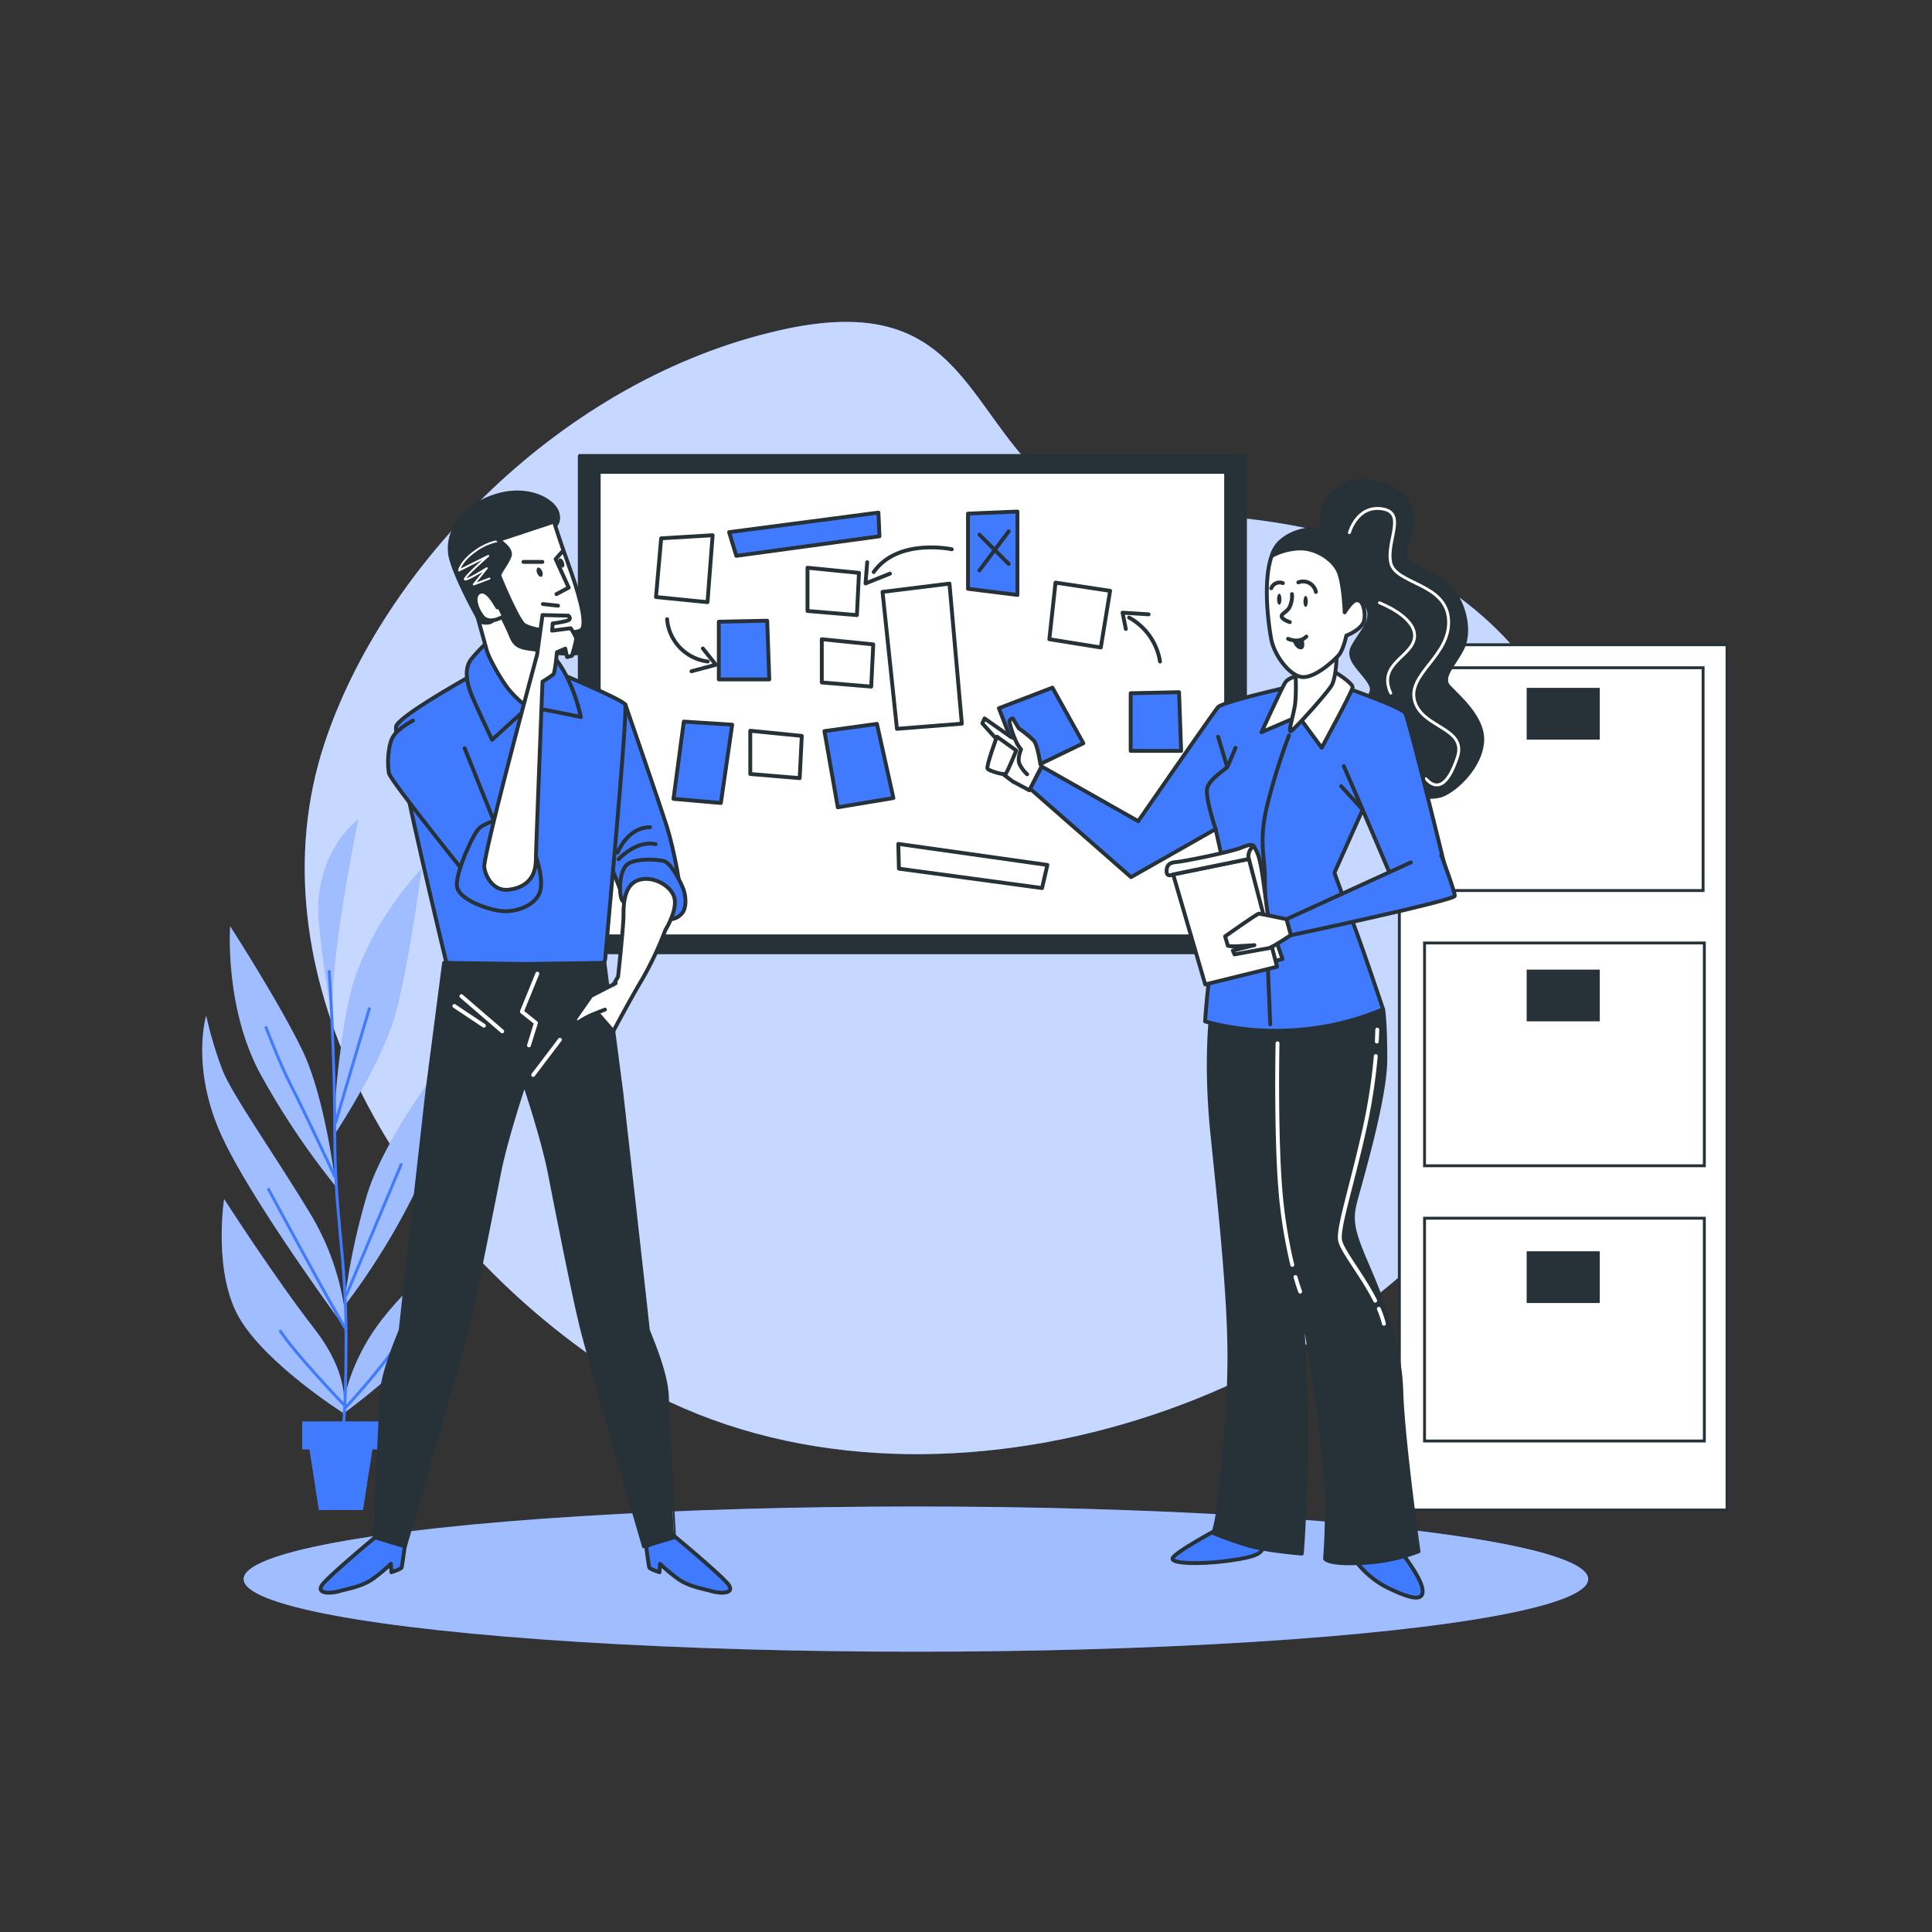 <svg xmlns="http://www.w3.org/2000/svg" viewBox="0 0 500 500"><rect x="0" y="0" width="500" height="500" fill="#333333" stroke="none"/><g id="freepik--background-simple--inject-176"><path d="M392.39,168.27c34.91,41,19.7,100.69-10.06,140.57C337.46,369,227.33,401.19,156,353c-54.13-36.57-91.13-102.45-72.07-160.45,15-45.67,61.32-94.45,118.24-107.16,44.64-10,46.82,18.13,67.51,38.07,8.51,8.2,23,8.35,34.9,9.2,18.71,1.33,36.94,2.88,53.71,10.6C372.78,149.91,384,158.46,392.39,168.27Z" style="fill:#407BFF"></path><path d="M392.39,168.27c34.91,41,19.7,100.69-10.06,140.57C337.46,369,227.33,401.19,156,353c-54.13-36.57-91.13-102.45-72.07-160.45,15-45.67,61.32-94.45,118.24-107.16,44.64-10,46.82,18.13,67.51,38.07,8.51,8.2,23,8.35,34.9,9.2,18.71,1.33,36.94,2.88,53.71,10.6C372.78,149.91,384,158.46,392.39,168.27Z" style="fill:#fff;opacity:0.7"></path></g><g id="freepik--Ground--inject-176"><ellipse cx="237.04" cy="408.67" rx="173.99" ry="18.79" style="fill:#407BFF"></ellipse><ellipse cx="237.04" cy="408.67" rx="173.99" ry="18.79" style="fill:#fff;opacity:0.5"></ellipse></g><g id="freepik--file-cabinet--inject-176"><rect x="362.15" y="166.86" width="84.81" height="223.93" style="fill:#fff;stroke:#263238;stroke-miterlimit:10;stroke-width:0.75px"></rect><rect x="368.35" y="172.81" width="72.41" height="57.66" style="fill:none;stroke:#263238;stroke-miterlimit:10;stroke-width:0.75px"></rect><rect x="368.67" y="244.04" width="72.41" height="57.66" style="fill:none;stroke:#263238;stroke-miterlimit:10;stroke-width:0.75px"></rect><rect x="368.67" y="315.27" width="72.41" height="57.66" style="fill:none;stroke:#263238;stroke-miterlimit:10;stroke-width:0.75px"></rect><rect x="395.1" y="178.02" width="18.92" height="13.39" style="fill:#263238"></rect><rect x="395.1" y="250.93" width="18.92" height="13.39" style="fill:#263238"></rect><rect x="395.1" y="323.83" width="18.92" height="13.39" style="fill:#263238"></rect></g><g id="freepik--Board--inject-176"><rect x="150.05" y="118" width="172.15" height="128.45" style="fill:#263238;stroke:#263238;stroke-linecap:round;stroke-linejoin:round"></rect><rect x="154.95" y="122.11" width="162.37" height="120.22" style="fill:#fff;stroke:#263238;stroke-linecap:round;stroke-linejoin:round"></rect><polygon points="171.11 139.32 169.77 154.51 183.1 155.84 184.43 138.52 171.11 139.32" style="fill:#fff;stroke:#263238;stroke-linecap:round;stroke-linejoin:round"></polygon><polygon points="212.68 165.43 212.68 176.63 225.47 177.69 226 166.77 212.68 165.43" style="fill:#fff;stroke:#263238;stroke-linecap:round;stroke-linejoin:round"></polygon><polygon points="208.98 146.93 208.98 158.12 221.77 159.19 222.3 148.26 208.98 146.93" style="fill:#fff;stroke:#263238;stroke-linecap:round;stroke-linejoin:round"></polygon><polygon points="194.17 189.12 194.17 200.31 206.96 201.38 207.5 190.45 194.17 189.12" style="fill:#fff;stroke:#263238;stroke-linecap:round;stroke-linejoin:round"></polygon><polygon points="188.69 137.72 227.34 132.66 227.6 138.79 190.56 143.85 188.69 137.72" style="fill:#407BFF;stroke:#263238;stroke-linecap:round;stroke-linejoin:round"></polygon><polygon points="232.48 218.4 271.06 223.85 269.68 229.83 232.64 224.81 232.48 218.4" style="fill:#fff;stroke:#263238;stroke-linecap:round;stroke-linejoin:round"></polygon><polygon points="186.03 160.9 186.03 175.83 199.09 175.83 198.55 160.64 186.03 160.9" style="fill:#407BFF;stroke:#263238;stroke-linecap:round;stroke-linejoin:round"></polygon><polygon points="292.62 179.41 292.62 194.33 305.68 194.33 305.14 179.14 292.62 179.41" style="fill:#407BFF;stroke:#263238;stroke-linecap:round;stroke-linejoin:round"></polygon><polygon points="250.52 132.92 250.52 152.38 263.31 153.97 263.31 132.39 250.52 132.92" style="fill:#407BFF;stroke:#263238;stroke-linecap:round;stroke-linejoin:round"></polygon><polygon points="287.29 152.91 273.17 150.78 271.57 165.43 284.89 167.57 287.29 152.91" style="fill:#fff;stroke:#263238;stroke-linecap:round;stroke-linejoin:round"></polygon><polygon points="258.51 183.29 264.91 199.81 280.37 192.35 272.37 177.96 258.51 183.29" style="fill:#407BFF;stroke:#263238;stroke-linecap:round;stroke-linejoin:round"></polygon><polygon points="228.4 153.18 232.13 188.62 248.92 187.29 245.72 151.04 228.4 153.18" style="fill:#fff;stroke:#263238;stroke-linecap:round;stroke-linejoin:round"></polygon><polygon points="176.97 186.75 174.3 206.74 186.56 207.81 189.49 187.55 176.97 186.75" style="fill:#407BFF;stroke:#263238;stroke-linecap:round;stroke-linejoin:round"></polygon><polygon points="226.95 187.34 213.36 189.21 216.82 208.93 231.21 206.53 226.95 187.34" style="fill:#407BFF;stroke:#263238;stroke-linecap:round;stroke-linejoin:round"></polygon><path d="M300.21,171.2a15.83,15.83,0,0,0-8-11.37" style="fill:none;stroke:#263238;stroke-linecap:round;stroke-linejoin:round"></path><polyline points="291.36 162.78 290.52 158.56 297.26 158.99" style="fill:none;stroke:#263238;stroke-linecap:round;stroke-linejoin:round"></polyline><line x1="261.05" y1="137.52" x2="253.47" y2="147.62" style="fill:none;stroke:#263238;stroke-linecap:round;stroke-linejoin:round"></line><line x1="253.47" y1="138.36" x2="261.05" y2="145.94" style="fill:none;stroke:#263238;stroke-linecap:round;stroke-linejoin:round"></line><path d="M172.64,160.25a12.05,12.05,0,0,0,10.53,10.95" style="fill:none;stroke:#263238;stroke-linecap:round;stroke-linejoin:round"></path><polyline points="181.9 167.83 185.27 172.04 178.96 173.72" style="fill:none;stroke:#263238;stroke-linecap:round;stroke-linejoin:round"></polyline><path d="M246.32,142.15s-13.9-3-20.21,5.89" style="fill:none;stroke:#263238;stroke-linecap:round;stroke-linejoin:round"></path><polyline points="224.43 145.51 224 150.99 230.32 148.46" style="fill:none;stroke:#263238;stroke-linecap:round;stroke-linejoin:round"></polyline></g><g id="freepik--Plants--inject-176"><path d="M115,325.26s-13.5,10.72-20,21.89-6.26,18.75-6.26,18.75,19-13.63,23.36-22.83A33,33,0,0,0,115,325.26Z" style="fill:#407BFF"></path><path d="M58,310.31s-3,19.25,4.13,31.1,26.57,24.18,26.57,24.18,2.81-8.65-7.41-21.79S58,310.31,58,310.31Z" style="fill:#407BFF"></path><path d="M89.71,344.25a66.1,66.1,0,0,0-9.38-30.08c-9.2-15.27-20.21-30.74-22.8-37.32a102.39,102.39,0,0,1-4.17-14s-3.83,12.7,3.34,29.59S89.71,344.25,89.71,344.25Z" style="fill:#407BFF"></path><path d="M89,338.16a179.08,179.08,0,0,0,18.36-29.59c7.49-15.79,6.3-32.18,6.3-32.18s-14.08,18.25-18.56,32.49A175.07,175.07,0,0,0,89,338.16Z" style="fill:#407BFF"></path><path d="M86.87,307s-2.56-22.68-8.67-35.27-18.63-32-18.63-32S58,261.42,67.87,278.8A199.08,199.08,0,0,0,86.87,307Z" style="fill:#407BFF"></path><path d="M86.36,293.92s12.72-18.95,16.2-32.5,6.51-36.49,6.51-36.49-15.26,15.62-19,35.23A199.45,199.45,0,0,0,86.36,293.92Z" style="fill:#407BFF"></path><path d="M92.68,212.12s-12,8.82-10.06,27.31,3.7,24.73,3.7,24.73C84.44,251.51,92.68,212.12,92.68,212.12Z" style="fill:#407BFF"></path><g style="opacity:0.5"><path d="M115,325.26s-13.5,10.72-20,21.89-6.26,18.75-6.26,18.75,19-13.63,23.36-22.83A33,33,0,0,0,115,325.26Z" style="fill:#fff"></path><path d="M58,310.31s-3,19.25,4.13,31.1,26.57,24.18,26.57,24.18,2.81-8.65-7.41-21.79S58,310.31,58,310.31Z" style="fill:#fff"></path><path d="M89.71,344.25a66.1,66.1,0,0,0-9.38-30.08c-9.2-15.27-20.21-30.74-22.8-37.32a102.39,102.39,0,0,1-4.17-14s-3.83,12.7,3.34,29.59S89.71,344.25,89.71,344.25Z" style="fill:#fff"></path><path d="M89,338.16a179.08,179.08,0,0,0,18.36-29.59c7.49-15.79,6.3-32.18,6.3-32.18s-14.08,18.25-18.56,32.49A175.07,175.07,0,0,0,89,338.16Z" style="fill:#fff"></path><path d="M86.87,307s-2.56-22.68-8.67-35.27-18.63-32-18.63-32S58,261.42,67.87,278.8A199.08,199.08,0,0,0,86.87,307Z" style="fill:#fff"></path><path d="M86.36,293.92s12.72-18.95,16.2-32.5,6.51-36.49,6.51-36.49-15.26,15.62-19,35.23A199.45,199.45,0,0,0,86.36,293.92Z" style="fill:#fff"></path><path d="M92.68,212.12s-12,8.82-10.06,27.31,3.7,24.73,3.7,24.73C84.44,251.51,92.68,212.12,92.68,212.12Z" style="fill:#fff"></path></g><path d="M88.46,371.78s1.1-2.93,1.1-25.24-2.92-31.09-2.92-53-1.47-42.43-1.47-42.43" style="fill:none;stroke:#407BFF;stroke-miterlimit:10;stroke-width:0.75px"></path><path d="M86.79,304.79s-8-17.13-11.32-23.56c-3.11-6-6.73-15.6-6.73-15.6" style="fill:none;stroke:#407BFF;stroke-miterlimit:10;stroke-width:0.75px"></path><path d="M69.36,307.54s17.76,33,20.35,36.71" style="fill:none;stroke:#407BFF;stroke-miterlimit:10;stroke-width:0.75px"></path><line x1="89.55" y1="335.38" x2="103.92" y2="301.12" style="fill:none;stroke:#407BFF;stroke-miterlimit:10;stroke-width:0.75px"></line><path d="M72.42,344.25c3.36,5.5,17.13,19.88,17.13,19.88s9.17-9.79,15-18.66" style="fill:none;stroke:#407BFF;stroke-miterlimit:10;stroke-width:0.75px"></path><line x1="86.79" y1="290.72" x2="95.66" y2="260.74" style="fill:none;stroke:#407BFF;stroke-miterlimit:10;stroke-width:0.75px"></line><polygon points="98.25 367.91 78.23 367.91 78.23 375.06 80.12 375.06 82.55 390.79 93.92 390.79 96.36 375.06 98.25 375.06 98.25 367.91" style="fill:#407BFF"></polygon><polygon points="98.25 367.91 78.23 367.91 78.23 375.06 80.12 375.06 82.55 390.79 93.92 390.79 96.36 375.06 98.25 375.06 98.25 367.91" style="fill:#407BFF"></polygon></g><g id="freepik--character-2--inject-176"><path d="M315.89,395.35s-12.31,6.58-12.45,8,7.58,1.43,13.3.71,10.73-1.57,9.87-4-10-5-10-5Z" style="fill:#407BFF;stroke:#263238;stroke-linecap:round;stroke-linejoin:round"></path><path d="M362.38,401.36s5.14,6.43,5.72,9.72-2.29,3-8.3.15a23.3,23.3,0,0,1-8.87-7.16Z" style="fill:#407BFF;stroke:#263238;stroke-linecap:round;stroke-linejoin:round"></path><path d="M313.45,262.46s-1.57,12.44.29,30.75,4.43,41.63,4.43,57.79-2.14,32.76-2.71,38.05a39,39,0,0,1-1.43,7.73s4.86,2,9.44,3.29,13.44,2,13.44,2,1-11.3,1-31.18-1.43-36.62-1.43-36.62,4.72,28.46,6.15,42.77a150.47,150.47,0,0,1,.29,26.32s.43,1.57,9.3,1.14a47.19,47.19,0,0,0,14.88-3S363,372.32,362.66,360s-5.43-24.75-9-33-4.15-11.16-3-15.73,7.86-26.75,7.86-37.05-.57-13-.57-13-1.43-2.15-18.88-2.72S313.45,262.46,313.45,262.46Z" style="fill:#263238;stroke:#263238;stroke-linecap:round;stroke-linejoin:round"></path><path d="M335.27,330.49c.71,2.51,1.21,3.78,1.21,3.78" style="fill:none;stroke:#fff;stroke-linecap:round;stroke-linejoin:round"></path><path d="M330.62,270s-.57,27.46,1.14,42.06a127.58,127.58,0,0,0,2.69,15.3" style="fill:none;stroke:#fff;stroke-linecap:round;stroke-linejoin:round"></path><path d="M356.84,338.71a25.39,25.39,0,0,1,1.32,3.88" style="fill:none;stroke:#fff;stroke-linecap:round;stroke-linejoin:round"></path><path d="M356.05,273.31A146.88,146.88,0,0,1,353,292.76c-3.46,15.22-6.58,24.57-6.23,28,.27,2.67,5.72,9.08,9.13,15.85" style="fill:none;stroke:#fff;stroke-linecap:round;stroke-linejoin:round"></path><path d="M342.66,137.4s-3-5.9,3.76-11,17.86.54,18.8,5.91-2.69,9.4-1.21,12.22,8.19,3.89,11.68,8,4.83,11,2.82,15.17-5.91,7.52-3.49,10.07,8.59,7.79,8.59,13.56-5.24,11.81-9.67,14.1-12.48-.81-16.65-3.09-7.65-9-6.44-15.31,5.77-6.84,3.63-10.33-6.18-6-4.3-9.4,4.56-5.91,4.16-8.86-4.56-5.5-4.56-5.5-4.57-10.21-5.51-12.22S342.66,137.4,342.66,137.4Z" style="fill:#263238;stroke:#263238;stroke-linecap:round;stroke-linejoin:round"></path><path d="M349.23,137.85s1.94-7.14,8.44-6.17,1,8.44,2.27,14,14.29,5.2,14.94,14.62-10.72,14-8.77,21.11,13.64,6.82,11.05,14.61-5.53,8.45-8.12,5.53" style="fill:none;stroke:#fff;stroke-linecap:round;stroke-linejoin:round;stroke-width:0.75px"></path><path d="M357,156s9.42,3.57,9.09,8.77-9.74,6.82-6.17,14.61" style="fill:none;stroke:#fff;stroke-linecap:round;stroke-linejoin:round;stroke-width:0.75px"></path><path d="M336.77,177.06s-20.31,4.43-21.6,6-20.6,29.46-20.6,29.46l-25-14.16-3,5.73L292.71,227l21.89-12.44,2.57,11.58s-4,24.32-4.57,29.9-.72,8.3-.72,8.3a68.72,68.72,0,0,0,22.6,2.29,70.54,70.54,0,0,0,23.46-5.44s-5.58-16.74-7.87-22.6-4.72-12.73-4.72-12.73l7.3-16.31,9,21.1,12.74-4.58s-9.76-40-10.76-41.55-15.88-6.73-15.88-6.73Z" style="fill:#407BFF;stroke:#263238;stroke-linecap:round;stroke-linejoin:round"></path><line x1="317.6" y1="198.52" x2="315.25" y2="190.67" style="fill:none;stroke:#263238;stroke-linecap:round;stroke-linejoin:round"></line><path d="M333.59,190.32A163.7,163.7,0,0,0,328.05,208c-2.42,9.69-.69,13.5-.69,19.73s1.39,37.37,1.39,37.37" style="fill:none;stroke:#263238;stroke-linecap:round;stroke-linejoin:round"></path><path d="M314.6,214.54s-2.86-8.44-2.15-10.73,4.87-4.86,5.15-5.29,2.15-5,2.15-5" style="fill:none;stroke:#263238;stroke-linecap:round;stroke-linejoin:round"></path><polyline points="347.78 198.28 352.65 209.53 347.09 203.47" style="fill:none;stroke:#263238;stroke-linecap:round;stroke-linejoin:round"></polyline><path d="M337.77,174.34s-4.15.72-5.15,2.29-6.15,12.87-6.15,12.87l9.58-4.14,6,8.15s7.87-14.45,8-15.59-4.86-4.29-5.29-4.29S337.77,174.34,337.77,174.34Z" style="fill:#fff;stroke:#263238;stroke-linecap:round;stroke-linejoin:round"></path><path d="M335.2,173.48a53.34,53.34,0,0,1,0,8.59c-.43,3-1.86,7.29-1.15,7.15s9.44-9.87,10.59-11.87,1.28-7.3,1.28-7.3S338.92,174.2,335.2,173.48Z" style="fill:#fff;stroke:#263238;stroke-linecap:round;stroke-linejoin:round"></path><path d="M352.46,156.06s.94-12.35-2.82-16-12.89-4.7-18.26.13-3.22,20.68-2.41,25.11,5.1,10.06,8.46,9.93,7.78-4.3,9-5.64,2-5.1,2-5.1,3.9-1.48,4.57-3.76A7.31,7.31,0,0,0,352.46,156.06Z" style="fill:#fff;stroke:#263238;stroke-linecap:round;stroke-linejoin:round"></path><path d="M334.36,153.75a6.45,6.45,0,0,1-.75,3.6c-.95,1.32-2.09,1.51-1.9,2.27S333.8,161,333.8,161" style="fill:none;stroke:#263238;stroke-linecap:round;stroke-linejoin:round"></path><path d="M334.56,165.93s.66,2.11,2.11,2.11.66-2.64.66-2.64A7.49,7.49,0,0,1,334.56,165.93Z" style="fill:#263238"></path><path d="M333.35,165.32s2.84,1.32,4.73-.57" style="fill:none;stroke:#263238;stroke-linecap:round;stroke-linejoin:round"></path><ellipse cx="331.07" cy="155.08" rx="0.57" ry="1.42" style="fill:#263238"></ellipse><path d="M338.46,155.65c0,.79-.25,1.42-.56,1.42s-.57-.63-.57-1.42.25-1.42.57-1.42S338.46,154.87,338.46,155.65Z" style="fill:#263238"></path><path d="M329,152.24a2.31,2.31,0,0,1,3-1.33" style="fill:none;stroke:#263238;stroke-linecap:round;stroke-linejoin:round"></path><path d="M336,150.72a3.37,3.37,0,0,1,4.55,2.47" style="fill:none;stroke:#263238;stroke-linecap:round;stroke-linejoin:round"></path><path d="M349.64,140.09c-3.76-3.63-12.89-4.7-18.26.13a8.93,8.93,0,0,0-2.25,3.65,16.44,16.44,0,0,1,6.55-1.9c4.7-.41,9.4,2.82,10.74,6S348,158.48,348,158.48s1.75-2.82,2.82-3.09a1.47,1.47,0,0,1,1.61.67S353.4,143.71,349.64,140.09Z" style="fill:#263238;stroke:#263238;stroke-linecap:round;stroke-linejoin:round"></path><path d="M365.12,223.19l-32.18,14.7,1.14,4.15s42.42-9,42.42-10.19S373,221.33,373,221.33" style="fill:#407BFF;stroke:#263238;stroke-linecap:round;stroke-linejoin:round"></path><path d="M324.47,219a10.68,10.68,0,0,1,1.52,3.64c.75,2.72,1.66,11.05,2,13.17s3.93,12.41,3.93,12.41l-2.57.61-8.94-26.5S321.6,218.09,324.47,219Z" style="fill:#fff;stroke:#263238;stroke-linecap:round;stroke-linejoin:round"></path><polygon points="303.61 226.3 311.91 254.77 330.5 250.19 323.21 222.3 303.61 226.3" style="fill:#fff;stroke:#263238;stroke-linecap:round;stroke-linejoin:round"></polygon><path d="M303.61,226.3s-1.7.88-1.7-.79.76-2.27,2.58-2.42,14.08-2.57,16.95-3.79,3-.3,3-.3a3.15,3.15,0,0,0-1.26,3.3Z" style="fill:#fff;stroke:#263238;stroke-linecap:round;stroke-linejoin:round"></path><path d="M332.94,237.89s-6.73-1.43-7.16-1.43-8.72,5.87-8.72,5.87l.71,2.43a5.87,5.87,0,0,0,1.58.14c1.14,0,5.29-.29,5.29-.29L319.06,246l.43,1s7.72-1.43,8.73-1.58,5.86-3.43,5.86-3.43Z" style="fill:#fff;stroke:#263238;stroke-linecap:round;stroke-linejoin:round"></path><polygon points="267.82 192.94 261.67 190.76 254.8 185.93 254.23 187.22 259.73 193.31 257.38 198.66 262.1 202.24 266.39 204.52 269.54 198.37 267.82 192.94" style="fill:#fff;stroke:#263238;stroke-linecap:round;stroke-linejoin:round"></polygon><path d="M269.25,197.8s-.71-5-1.71-6.15a32,32,0,0,0-3.87-3.15l-1.57-2.57s-.86.14-.86.86a25.35,25.35,0,0,0,1.43,4.43,9.52,9.52,0,0,0,1.58,2.72s-1,2.29-.43,3.72a8.81,8.81,0,0,0,2,2.72" style="fill:#fff;stroke:#263238;stroke-linecap:round;stroke-linejoin:round"></path><path d="M258,190.65s-2.86,7.72-2.43,8.3,4.29,1.71,4.72,1.28,2.72-6,2.72-6Z" style="fill:#fff;stroke:#263238;stroke-linecap:round;stroke-linejoin:round"></path><path d="M356.43,266.46s0,1.1-.11,3.09" style="fill:none;stroke:#fff;stroke-linecap:round;stroke-linejoin:round"></path></g><g id="freepik--character-1--inject-176"><path d="M161.83,182.3s8.69,25.14,10.71,31.5,4,17.54,3.56,19.25-8.69-6.68-12.1-5.43-3.1,3.57-3.1,3.57L157,221.25Z" style="fill:#407BFF;stroke:#263238;stroke-linecap:round;stroke-linejoin:round"></path><path d="M160.08,222.38s4.49-5,9.59-3.91" style="fill:none;stroke:#263238;stroke-linecap:round;stroke-linejoin:round"></path><path d="M159.83,220.65s2.55-6.56,8.38-6.56" style="fill:none;stroke:#263238;stroke-linecap:round;stroke-linejoin:round"></path><path d="M165.09,236.15s-3.42-1.71-4.19-3.41-.63-7.3,1.39-9,8.23-1.4,9.78-.78,3.72,4.5,4.66,6.83.93,5.43-.32,6.67a4.27,4.27,0,0,1-4,1.4C171,237.55,165.09,236.15,165.09,236.15Z" style="fill:#407BFF;stroke:#263238;stroke-linecap:round;stroke-linejoin:round"></path><path d="M123.65,173.92s-20,11-21.11,14,13,61.3,13,61.3a3.4,3.4,0,0,0,3.1,2.17c2.33,0,35.39-.62,36.47-.93s1.56-2,1.56-2.79,5.89-63.79,5.12-65.34S137,171,137,171l-8.54.31Z" style="fill:#407BFF;stroke:#263238;stroke-linecap:round;stroke-linejoin:round"></path><path d="M126.91,165.54a38.43,38.43,0,0,0-5,5.12c-2,2.64-.93,6.67.31,9.62s5.12,11.18,5.12,11.18,8.85-8.07,9.32-8.38,13.65,2.48,13.65,2.48-1.55-8.23-6.05-14.43-9.47-7.61-11.48-7.76S126.91,165.54,126.91,165.54Z" style="fill:#407BFF;stroke:#263238;stroke-linecap:round;stroke-linejoin:round"></path><path d="M123.49,159.33s2,7.14,2.49,9,3.41,7.14,5.43,9.78,6.52,6.52,6.83,5.12,3.1-22.5,1.7-25.76-13.34-12.73-16.29-11S123.49,159.33,123.49,159.33Z" style="fill:#fff;stroke:#263238;stroke-linecap:round;stroke-linejoin:round"></path><path d="M151,158.87s-1.7,3.41-7.91.93-8.85-6.05-9.62-8.38l-1.32-4c1.25-1.48,3-3.06,2.87-4.37a4.82,4.82,0,0,0-.93-2.33l8.69-4s2.48-1.08,1.4-4.19-7.76-7-16.45-4S115,138.69,116.82,144.9s7.45,16,7.45,16,2.17.78,3.26-.31-.31-5.27-.31-5.27l.49-.4c1,2.14,3.44,7.09,4.17,8.78.93,2.17,1.24,3.72,5.12,4.19s13.81,2.95,14.74-.47S151,158.87,151,158.87Z" style="fill:#263238;stroke:#263238;stroke-linecap:round;stroke-linejoin:round"></path><path d="M130,139.83a14.5,14.5,0,0,0-7,2.8c-3.77,2.65-4.19,5-4.19,5l7.55-3.77s-5.32,4.61-6,5.87,5.6-2.66,5.6-2.66l-3.36,4.2,4.06-1.54" style="fill:none;stroke:#fff;stroke-linecap:round;stroke-linejoin:round;stroke-width:0.5px"></path><path d="M128.93,139.78s3.72,2.17,2.95,4.19-2.8,4.34-2.64,5,4.5,10.87,6.2,12.57,13.35,3.11,15.06,1.4S149.26,152,147.08,146s-3.72-11-3.72-11Z" style="fill:#fff;stroke:#263238;stroke-linecap:round;stroke-linejoin:round"></path><polyline points="145.49 142.79 143.8 144.69 147.18 152.07 144.01 153.76" style="fill:none;stroke:#263238;stroke-linecap:round;stroke-linejoin:round"></polyline><path d="M140.31,147.82c.26.65.17,1.29-.19,1.43s-.85-.27-1.11-.91-.17-1.29.19-1.43S140.06,147.18,140.31,147.82Z" style="fill:#263238"></path><path d="M145.9,145.45c.26.64.18,1.28-.18,1.42s-.86-.26-1.12-.91-.17-1.28.19-1.43S145.65,144.8,145.9,145.45Z" style="fill:#263238"></path><line x1="140.5" y1="156.33" x2="144.42" y2="156.75" style="fill:none;stroke:#263238;stroke-linecap:round;stroke-linejoin:round"></line><line x1="140.36" y1="145.42" x2="135.47" y2="145.42" style="fill:none;stroke:#263238;stroke-linecap:round;stroke-linejoin:round"></line><path d="M128.72,157.19c-.46-.62-2.48-4.81-4.5-4s-1.08,4.19.62,6.36,5.13.15,5.13.15" style="fill:#fff;stroke:#263238;stroke-linecap:round;stroke-linejoin:round"></path><path d="M106.89,186.49s-4,2-5.28,4.35-1.39,7.29-.93,9.31,21.11,27.62,21.11,27.62l8.69-8.69-10.24-25.45" style="fill:#407BFF;stroke:#263238;stroke-linecap:round;stroke-linejoin:round"></path><path d="M131.41,211.48s-6.21,1.24-7.76,3.26-5.43,10.39-5.43,14.27,9,6.83,12.57,6.83,8.53-1.86,9.15-5.9-2-11-2.79-12.1S131.41,211.48,131.41,211.48Z" style="fill:#407BFF;stroke:#263238;stroke-linecap:round;stroke-linejoin:round"></path><path d="M139,169.42l1.4-10.24,6.67.15s.78.62.16,1.09-4.19.93-4.19.93l-.16,1.86,4.81-.62a15.15,15.15,0,0,1,1.4,2.48c.16.62-1.08,4.66-1.08,4.66l-1.25.31-.46-2.17-2.17.93s-.47,5.28-.94,5.74a27,27,0,0,1-2.79,1.86s-1.71,43.92-1.71,45.94c0,5.43-3.26,7.45-7,7.91s-5.9-2.94-6.36-5.74S139,169.42,139,169.42Z" style="fill:#fff;stroke:#263238;stroke-linecap:round;stroke-linejoin:round"></path><path d="M98.2,396.93S84.7,408.1,83.3,410.28s2.17,2.17,4.35,1.55,6-1.24,8.69-3.11a42.58,42.58,0,0,0,4.81-4l.15,2.17s2.49-.78,2.64-1.24.81-5.43.81-5.43Z" style="fill:#407BFF;stroke:#263238;stroke-linecap:round;stroke-linejoin:round"></path><path d="M173.78,396.93s13.5,11.17,14.89,13.35-2.17,2.17-4.34,1.55-6.05-1.24-8.69-3.11a41.53,41.53,0,0,1-4.81-4l-.16,2.17s-2.48-.78-2.64-1.24-.8-5.43-.8-5.43Z" style="fill:#407BFF;stroke:#263238;stroke-linecap:round;stroke-linejoin:round"></path><path d="M172.6,361.55c-.15-6.68-4.94-16.92-4.94-17.39s-6.89-61.61-6.89-61.61l-4.35-33.36-20.74.29-20.75-.29-4.34,33.36s-6.89,61.15-6.89,61.61-4.8,10.71-5,17.39S97,397.86,97,397.86l7.79,2.33s13.93-47.8,16.17-57,6.59-31.5,8.24-39.88,6.14-21.88,6.14-21.88l.38-.09.37.09s4.5,13.5,6.14,21.88,6,30.73,8.24,39.88,16.18,57,16.18,57l7.79-2.33S172.75,368.22,172.6,361.55Z" style="fill:#263238;stroke:#263238;stroke-linecap:round;stroke-linejoin:round"></path><line x1="144.9" y1="269.09" x2="137.98" y2="278.2" style="fill:none;stroke:#fff;stroke-linecap:round;stroke-linejoin:round"></line><line x1="119.4" y1="257.8" x2="129.97" y2="266.91" style="fill:none;stroke:#fff;stroke-linecap:round;stroke-linejoin:round"></line><line x1="117.58" y1="260.35" x2="125.23" y2="265.45" style="fill:none;stroke:#fff;stroke-linecap:round;stroke-linejoin:round"></line><polyline points="139.07 251.97 135.06 261.81 138.71 264.72 136.89 270.55" style="fill:none;stroke:#fff;stroke-linecap:round;stroke-linejoin:round"></polyline><path d="M172.22,240.65s3.11-5,2.33-8.22-5.58-5.9-9.31-4.66-3.88,6.21-3.88,9.16-1.4,15.83-1.4,15.83l-5.43,9.31,4.19,4.81s4.35-8.23,7.61-13.66A87.79,87.79,0,0,0,172.22,240.65Z" style="fill:#fff;stroke:#263238;stroke-linecap:round;stroke-linejoin:round"></path><path d="M159.34,254.46,153,257.72l-4.34,6.21.77.78a27,27,0,0,1,3.26-1.87c1.4-.62,3.88-1.55,3.88-1.55" style="fill:#fff;stroke:#263238;stroke-linecap:round;stroke-linejoin:round"></path></g></svg>